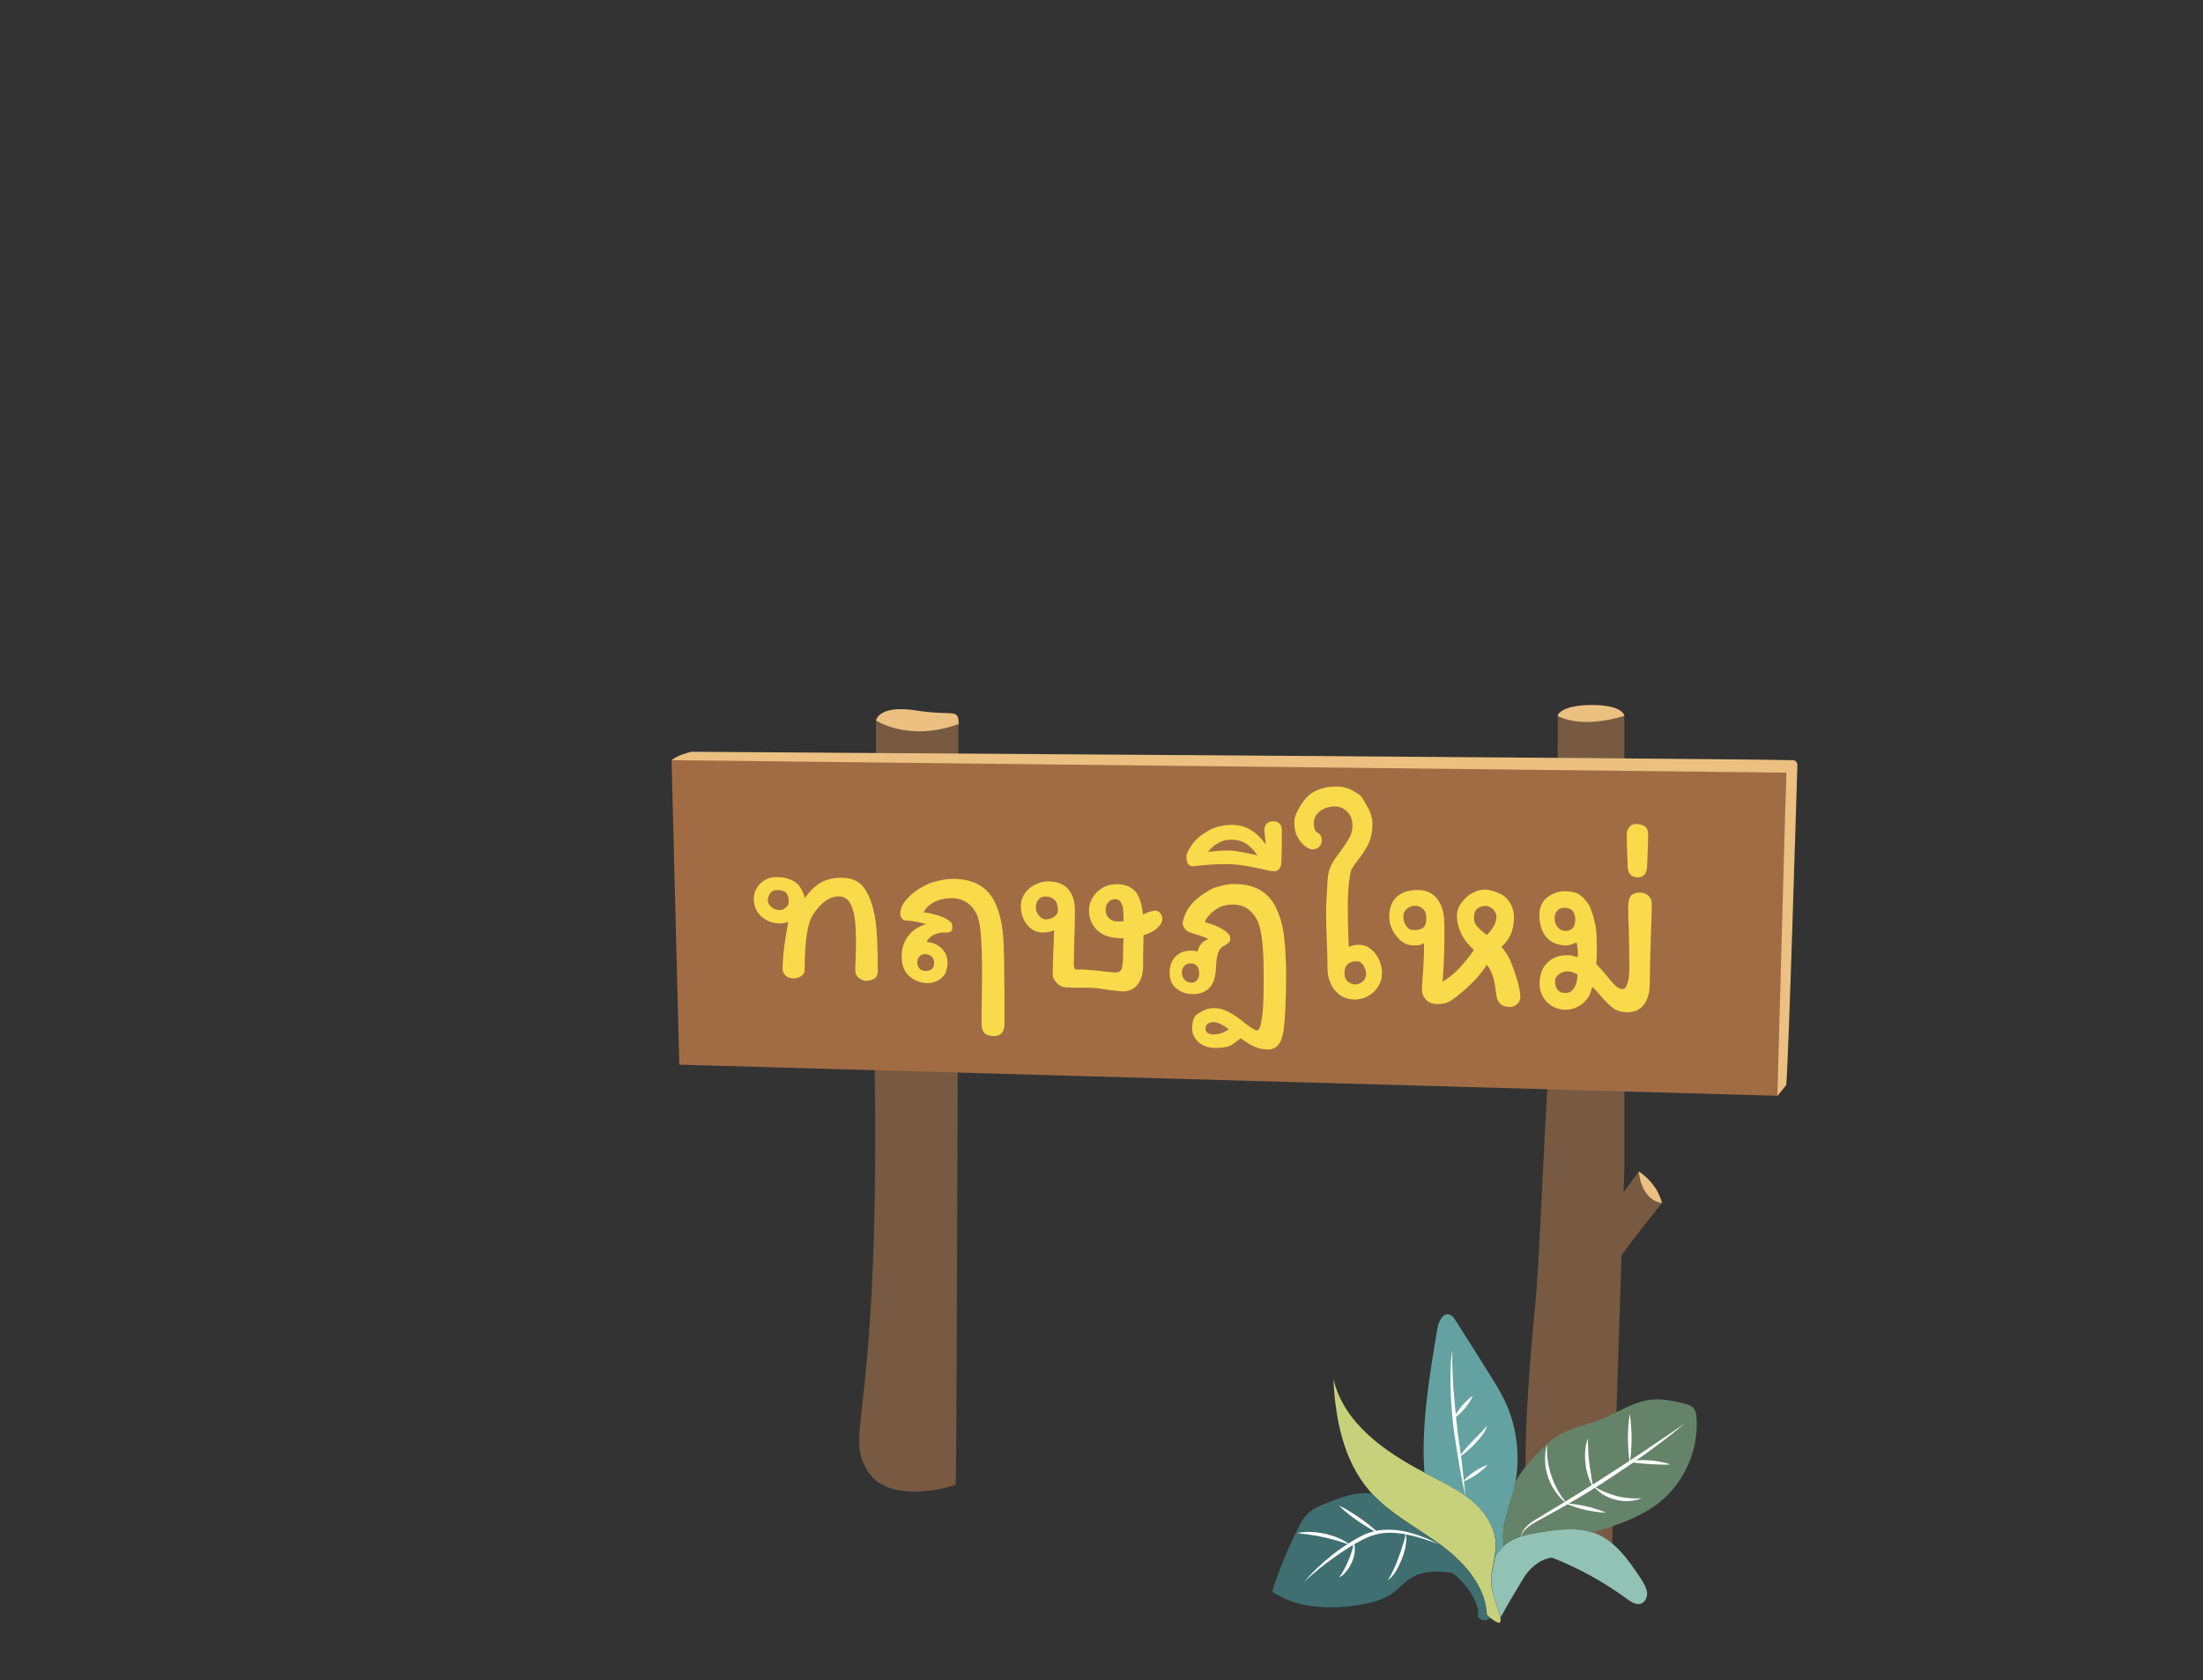 <?xml version="1.0" encoding="utf-8"?>
<!-- Generator: Adobe Illustrator 22.0.1, SVG Export Plug-In . SVG Version: 6.00 Build 0)  -->
<svg version="1.1" id="Layer_1" xmlns="http://www.w3.org/2000/svg" xmlns:xlink="http://www.w3.org/1999/xlink" x="0px" y="0px"
	 viewBox="0 0 970 740" style="enable-background:new 0 0 970 740;" xml:space="preserve">
<rect x="0" y="0" width="970" height="740" fill="#333333" stroke="none"/>
<style type="text/css">
	.st0{fill:#775A41;}
	.st1{fill:#EBC081;}
	.st2{fill:#A16C44;}
	.st3{fill:#F9DA4A;}
	.st4{fill:#C7D17B;}
	.st5{fill:#92C2B4;}
	.st6{fill:#64A2A1;}
	.st7{fill:#658369;}
	.st8{fill:#3F6F71;}
	.st9{fill:#FFFFFF;}
</style>
<g id="Layer_4">
	<g>
		<g>
			<g>
				<g>
					<path class="st0" d="M685.9,314.9c0,0,14.1,3.5,29.3,0v23.4v177l-5.4,165.9c0,0-24.9,3.4-33.7-6.3s-2-81,0-101.5
						s4.1-87,6.9-118.4C685.9,423.6,685.9,314.9,685.9,314.9z"/>
					<path class="st1" d="M685.9,314.9c0,0,1.7-4.5,15.4-4.4s13.9,4.8,13.9,4.8s-17.8,6-29.3,0L685.9,314.9L685.9,314.9z"/>
					<path class="st1" d="M385.7,317.3c0,0,1.1-7,17.6-4.4s18.8-1.2,18.8,6S390.8,326.1,385.7,317.3z"/>
					<path class="st0" d="M385.7,335.3v-18c0,0,14.4,9.6,36.3,1.6c0,0-0.5,307.3-1.2,335.1c0,0-30.1,10.2-39.5-7.3
						s6.6-21.6,3.7-184.1L385.7,335.3z"/>
					<path class="st2" d="M295.7,334.8c0,0,476.1,2.4,490.7,5.4c0,0-2,142.4-3.9,142.4s-483.4-13.7-483.4-13.7L295.7,334.8z"/>
					<path class="st0" d="M731.8,529.8c0,0-15.4,19-21.8,28.7c-1.1,1.6-3.5,1.3-4.1-0.5c-1.6-4.8-3.3-12.9-0.3-20.1l15.9-21.9
						C721.5,515.9,724.1,527.2,731.8,529.8z"/>
					<path class="st1" d="M721.5,515.9c0,0,7.8,4.5,10.3,13.9C731.8,529.8,723.2,529.6,721.5,515.9z"/>
					<path class="st1" d="M295.7,334.8c0,0,2.6-2.3,8.8-3.7c0,0,450.8,2.9,484.9,3.7c1.1,0,2,1,2,2.1c-0.5,16.4-3.8,128.1-4.9,141
						l-3.9,4.8l3.9-142.4L295.7,334.8z"/>
					<g>
						<path class="st3" d="M352.6,430c-1.2,0.7-2.3,1-3.5,0.9c-1.4-0.1-2.5-0.5-3.3-1.3s-1.2-1.8-1.2-3c0-2.4,0.2-5.6,0.7-9.6
							c0.5-3.9,1.1-7.6,1.8-11c-1,0.5-2.3,0.7-4,0.7c-3.2-0.1-5.9-1.2-8-3.2s-3.2-4.5-3.2-7.5c0-2.7,1-5,2.9-6.9s4.5-2.9,7.6-2.8
							s5.7,0.8,7.7,2.2c2,1.4,3.5,3.8,4.3,7.1c1.8-2.8,4-5,6.7-6.7c2.7-1.6,6-2.4,10-2.3c4.2,0.1,7.3,1.6,9.4,4.5s3.7,7.1,4.7,12.5
							c0.9,5.1,1.3,13.1,1.3,24c0,1.7-0.6,2.9-1.7,3.5s-2.3,0.9-3.6,0.9c-0.9,0-1.9-0.5-3-1.3s-1.6-1.9-1.6-3.4c0-1.4,0-2.6,0.1-3.6
							c0.1-3.1,0.2-6,0.2-8.7c0-3.5-0.1-6.6-0.4-9.3c-0.3-2.9-0.9-5.4-2-7.6c-1.1-2.1-2.8-3.3-5.1-3.3c-4-0.1-7.8,2.6-11.4,8
							c-2.4,3.5-3.7,11.6-3.7,24.4C354.3,428.4,353.7,429.4,352.6,430z M346,399.7c0.9-0.8,1.3-1.5,1.3-2.4c0-1.7-0.3-3-1-3.9
							s-2.1-1.4-4.1-1.4c-1.3,0-2.3,0.4-3,1.4c-0.8,1-1.1,2-1.1,3.1c0,1.2,0.5,2.1,1.5,3c1,0.8,2.2,1.3,3.8,1.3
							C344.2,400.8,345.1,400.5,346,399.7z"/>
						<path class="st3" d="M403.3,405.9c-1.7-0.3-3.1-0.4-4.4-0.5c-0.7,0-1.3-0.3-1.8-0.9s-0.7-1.3-0.7-2.1c0-2,0.9-4.1,2.6-6.1
							s3.8-3.7,6.2-5.2c2.4-1.4,4.7-2.4,6.8-2.9c1.7-0.4,3-0.7,4.2-0.9c1.1-0.2,2.6-0.2,4.5-0.2c3.8,0.1,7.2,0.9,10.1,2.5
							s5.1,3.8,6.7,6.7c2.1,3.9,3.5,8.9,4.1,15c0.5,3.9,0.7,17,0.7,39.5c0,3.8-1.7,5.7-5.1,5.5c-1.7-0.1-3-0.5-3.8-1.4
							c-0.8-0.8-1.2-2.3-1.2-4.3c0-4.4,0-7.9,0.1-10.3l0.1-12.2c0-6.5-0.2-11.9-0.5-16.2c-0.3-4.4-1-7.5-1.9-9.3
							c-1-2.1-2.4-3.8-4.1-5c-1.8-1.2-3.8-1.9-6.3-2c-3-0.1-5.7,0.4-8,1.6c-2.3,1.1-3.9,2.6-4.9,4.6c5,0.7,8.7,1.9,11.2,3.7
							c0.7,0.5,1.1,1,1.2,1.4c0.2,0.5,0.2,0.9,0.2,1.2c0,0.3,0,0.6,0,0.7c0,1.3-0.9,2-2.8,1.9c-2.6-0.1-4.7,0.5-6.3,1.6
							c-0.5,0.3-0.9,0.8-1.4,1.3c-0.5,0.6-0.7,1-0.7,1.3c2.4,0.1,4.6,1,6.4,2.7s2.7,3.8,2.7,6.4c0,1.2-0.2,2.3-0.5,3.4
							s-0.7,1.8-1.2,2.3c-0.9,1.1-1.9,1.9-3.3,2.5c-1.3,0.6-2.6,0.8-3.8,0.8c-3.4-0.1-6.2-1.3-8.3-3.3c-2.1-2.1-3.1-4.8-3.1-8.4
							s1-6.6,2.9-9.1s4.6-4.2,7.9-5.2C406.4,406.6,404.9,406.2,403.3,405.9z M404.9,421.2c-0.7,0.6-1,1.6-1,2.7s0.3,1.9,0.9,2.6
							s1.5,1.1,2.6,1.1c1.3,0,2.2-0.2,2.9-0.8c0.7-0.6,1-1.5,1-2.6s-0.3-2.1-1-2.8c-0.7-0.7-1.7-1.1-3-1.2
							C406.4,420.2,405.6,420.5,404.9,421.2z"/>
						<path class="st3" d="M501,433.5c-1.7,2.2-4.1,3.3-7.2,3.1c-1.3-0.1-3.2-0.3-5.6-0.6c-2.9-0.5-5.7-0.9-8.3-1
							c-0.8,0-2.2,0-4.2,0c-2.4,0-4.5,0-6.3-0.1c-1.5-0.1-2.9-0.7-4.1-2s-1.8-2.5-1.8-3.6l0.2-8c0.1-2.3,0.3-6.2,0.4-11.5
							c-0.3,0.1-1,0.3-2.1,0.6c-1.1,0.2-2.1,0.3-3.2,0.3c-2.7-0.1-4.9-1.3-6.7-3.6c-1.8-2.3-2.6-5-2.6-8c0-2.1,0.6-4,1.8-5.7
							c1.2-1.7,2.7-3,4.7-3.9c1.9-0.9,3.9-1.4,6-1.3c3.8,0.1,6.6,1.3,8.5,3.6c1.9,2.3,2.8,5.4,2.8,9.3c0,4.2-0.1,8.6-0.3,13.4
							l-0.2,10.3c0,0.7,0.1,1.2,0.3,1.6c0.2,0.4,0.5,0.6,0.8,0.6h2.9c3.7,0.2,6.9,0.5,9.6,0.9c2.4,0.2,3.9,0.4,4.5,0.4
							c1.6,0.1,2.6-0.5,3-1.7s0.6-3.4,0.6-6.6c0-1.7,0.1-3.9,0.2-6.8h-1.5c-4.6-0.1-8.1-1.4-10.3-3.7c-2.2-2.3-3.4-5.1-3.4-8.5
							c0-2,0.5-3.9,1.6-5.7c1.1-1.8,2.5-3.2,4.4-4.3c1.9-1.1,4-1.6,6.4-1.6c3.4,0.1,6,1.1,7.8,3s3,5.4,3.6,10.4
							c2.4-1.2,4.3-1.8,5.6-1.7c0.7,0,1.4,0.4,2,1.1s0.9,1.6,0.9,2.7c0,1-0.7,2.3-2.1,3.7c-1.4,1.4-3.5,2.5-6.2,3.3
							c-0.1,5.7-0.2,9.8-0.2,12.4C503.5,428.2,502.7,431.2,501,433.5z M457.2,396.3c-0.8,1-1.1,2.1-1.1,3.2c0,1.4,0.4,2.6,1.3,3.7
							s1.9,1.7,3.3,1.7c1.1,0,2.3-0.3,3.4-1.1c1.2-0.8,1.7-1.8,1.7-2.9c0-1.9-0.4-3.4-1.3-4.4s-2.1-1.6-3.6-1.6
							C459.2,394.7,458,395.2,457.2,396.3z M491.2,396c-1.3,0-2.4,0.4-3.2,1.4c-0.8,0.9-1.2,2.1-1.2,3.4c0,1.4,0.5,2.5,1.4,3.5
							c1,1,2.1,1.5,3.4,1.5c0.9,0,1.9,0,3.1-0.1c0-1.5,0-2.8-0.1-4.2c-0.1-1.3-0.2-2.3-0.5-2.9C493.5,396.9,492.5,396,491.2,396z"/>
						<path class="st3" d="M541.6,446c2.1,1.2,4.4,2.8,6.7,4.7c1.3,1.1,2.4,1.8,3.2,2.3s1.5,0.8,2,0.8c0.8,0,1.4-1.3,1.9-4.1
							c0.7-3.6,1-8.9,1-15.8v-5.6c0-11.2-0.9-18.7-2.6-22.5c-1-2.2-2.4-4-4.1-5.3c-1.8-1.3-3.8-2-6.3-2.1c-1.5,0-3.1,0.1-4.6,0.5
							c-1.6,0.4-3.1,1.3-4.7,2.6c-0.7,0.5-1.5,1.3-2.2,2.2c-0.8,0.9-1.2,1.7-1.3,2.5c4,1,7,2.4,9.2,4.1c0.9,0.7,1.4,1.3,1.6,1.6
							c0.2,0.4,0.3,0.9,0.3,1.7c0,0.6-0.2,1.1-0.6,1.5c-0.4,0.4-0.9,0.7-1.5,1.1c-0.6,0.3-1,0.6-1.2,0.7c-1.1,0.7-1.8,1.7-2.2,3.2
							c-0.4,1.4-0.6,2.9-0.7,4.5c-0.1,1.5-0.2,2.6-0.2,3.2c-0.7,7-4.3,10.3-10.9,10c-2.4-0.1-4.5-0.9-6.5-2.5s-2.9-3.9-2.9-6.9
							s0.9-5.4,2.7-7.2c1.8-1.8,4.2-2.6,7.1-2.5c0.6,0,1.1,0.1,1.6,0.2s0.8,0.1,0.9,0.1c0.3-1.3,0.9-2.4,1.7-3.4
							c0.8-0.9,1.8-1.6,3.1-2c-1.3-0.7-3.1-1.4-5.6-2.1c-1.6-0.5-2.7-0.9-3.4-1.2c-0.7-0.4-1.2-0.9-1.7-1.7
							c-0.5-0.8-0.7-1.4-0.7-1.9c0-0.4,0.2-1.2,0.5-2.2c0.4-1.1,0.7-2,1.1-2.8c0.9-1.8,2.2-3.5,3.9-5.1s3.6-2.9,5.4-4
							c1.8-1.1,3.3-1.8,4.4-2c1.7-0.5,3-0.8,4.2-1c1.1-0.2,2.6-0.3,4.5-0.2c7.8,0.2,13.4,3.4,16.8,9.7c1.9,3.8,3.2,8,3.8,12.6
							c0.6,4.7,0.9,10.3,1,16.8c0,11.2-0.4,19.5-1.1,25.2c-0.5,3.1-1.3,5.3-2.5,6.7c-1.2,1.3-2.8,1.9-4.9,1.8
							c-2-0.1-3.8-0.5-5.2-1.1s-2.7-1.3-3.8-2.1c-1.1-0.8-1.9-1.3-2.5-1.7c-0.5,0.3-1.2,0.9-2.1,1.6c-0.9,0.7-1.8,1.3-2.7,1.7
							c-1.9,0.8-4.3,1-7.2,0.9c-2.8-0.1-5.1-1.1-6.8-2.7c-1.7-1.7-2.6-3.6-2.6-5.8c0-3.4,0.9-5.7,2.8-6.7c1.4-0.9,2.6-1.5,3.6-1.8
							c1-0.4,2.3-0.5,3.9-0.5C537.3,444.1,539.5,444.8,541.6,446z M526.9,431.8c0.8-0.8,1.1-1.7,1.1-2.9c0-3-1.2-4.5-3.7-4.6
							c-1.1,0-2.1,0.3-2.8,1.1c-0.8,0.8-1.1,1.7-1.1,2.7c0,1.3,0.3,2.3,1,3.2c0.7,0.9,1.6,1.4,2.6,1.4
							C525.2,433,526.2,432.6,526.9,431.8z M541,453.3c-1.4-1.1-2.6-1.8-3.6-2.3s-2-0.8-3.2-0.8c-0.9,0-1.7,0.2-2.4,0.7
							s-1,1.2-1,2.1c0,0.8,0.3,1.5,0.9,1.9c0.6,0.4,1.4,0.7,2.3,0.7C536.7,455.6,539,454.9,541,453.3z"/>
						<path class="st3" d="M564.4,372.4l-0.2,7.4c0,1-0.3,1.9-0.8,2.7c-0.6,0.8-1.3,1.2-2.2,1.2c-1.3,0-3.5-0.4-6.6-1.2
							c-5.9-1.2-10.3-1.9-13.3-1.9c-3.2,0-5.9,0-8.3,0.2c-2.4,0.2-3.8,0.3-4.4,0.4c-0.7,0.1-1.4,0.1-2,0.2s-1.1,0.1-1.5,0.1
							c-1.8,0-2.7-1.5-2.7-4.4c0-1.1,0.8-2.7,2.4-5c1.6-2.3,3.9-4.3,7-6.1c3-1.8,6.6-2.7,10.7-2.7c3.2,0,6,0.8,8.5,2.4
							s4.6,3.7,6.3,6.3c0-0.6-0.1-1.9-0.4-4.1l-0.2-2.2c0-1.4,0.4-2.4,1.1-3c0.8-0.7,1.7-1,2.7-1c2.6,0,3.9,1.4,3.9,4.2V372.4z
							 M553.7,376.7c-1.8-2.5-3.6-4.3-5.3-5.3s-3.7-1.6-6.2-1.6c-2.2,0-4.2,0.5-6,1.6s-3.3,2.3-4.3,3.8c3.3-0.4,6.4-0.7,9.2-0.6
							C542.9,374.5,547.1,375.3,553.7,376.7z"/>
						<path class="st3" d="M602.5,356.1c1.2,2.3,1.8,4.5,1.8,6.6c0,3.5-0.6,6.4-1.7,8.8c-1.1,2.3-2.7,4.8-4.7,7.3
							c-1.1,1.4-1.9,2.5-2.4,3.4c-0.6,0.9-0.9,1.9-1,2.8c-0.3,2-0.6,3.8-0.7,5.3c-0.1,1.5-0.2,3.3-0.3,5.4c-0.1,1.7,0,4.8,0,9.1
							c0.1,4.3,0.2,8.4,0.4,12.3c0-0.1,0.5-0.3,1.4-0.6c1-0.3,2.1-0.4,3.3-0.4c2.7,0.1,5,1.4,7,3.9c1.9,2.5,2.9,5.4,2.9,8.5
							c0,2.3-0.6,4.4-1.8,6.2c-1.2,1.8-2.7,3.2-4.7,4.2c-1.9,1-3.9,1.4-6,1.3c-3.4-0.1-6.1-1.5-8.3-4.1c-2.1-2.6-3.2-5.9-3.2-9.9
							c0-3.4-0.1-7.3-0.3-11.7c-0.1-1.7-0.1-3.8-0.2-6.1c-0.1-2.3-0.1-4.8-0.1-7.5l0.1-3.6l0.3-5.2c0.1-3.1,0.3-5.5,0.6-7.3
							c0.3-1.7,0.9-3.2,1.7-4.6s2-3.2,3.6-5.3c1.8-2.4,3.1-4.4,4-6s1.3-3.4,1.3-5.3c0-2.6-0.8-4.7-2.4-6.2c-1.6-1.5-3.3-2.2-5.3-2.2
							c-2.6,0-4.9,0.7-6.6,2.1c-1.8,1.4-2.7,3.1-2.7,5c0,1.5,0.2,2.6,0.5,3.2s0.7,1,1,1.2s0.6,0.4,0.7,0.4c0.5,0.4,0.8,0.9,1,1.4
							s0.3,1.1,0.3,1.8c0,0.9-0.4,1.8-1.1,2.6c-0.8,0.8-1.8,1.2-3,1.2c-0.9,0-1.9-0.5-3.2-1.4s-2.4-2.3-3.4-4.1
							c-1-1.8-1.4-4-1.4-6.5c0-1.9,0.9-4.3,2.6-7.1c1.7-2.8,3.5-4.7,5.2-5.8c3.2-1.9,6.8-2.8,10.9-2.8c2.4,0,4.6,0.5,6.6,1.6
							s3.5,2,4.3,2.9C600.3,352.2,601.3,353.8,602.5,356.1z M600,432.3c1-0.9,1.5-2,1.5-3.4c0-1.2-0.4-2.4-1.1-3.6
							c-0.8-1.3-1.7-1.9-2.8-1.9c-1.7-0.1-3.1,0.3-4.1,1.2c-1,0.9-1.5,2.1-1.5,3.8c0,1.8,0.5,3.1,1.5,3.9s2,1.2,3.2,1.3
							C597.9,433.5,599,433.1,600,432.3z"/>
						<path class="st3" d="M668,431.5c0.9,3,1.4,5.6,1.4,7.7c0,1.2-0.5,2.2-1.5,3.1s-2.2,1.3-3.4,1.2c-1.7-0.1-3-0.5-3.9-1.4
							s-1.4-1.9-1.6-3.1c-0.5-3.8-1-6.6-1.5-8.5c-0.5-1.8-1.4-3.7-2.8-5.6c-1.6,2.4-3.1,4.3-4.4,5.8c-1.4,1.5-3.1,3.2-5.2,5.1
							c-3.1,2.7-5.4,4.4-6.9,5.3c-1.5,0.8-3.4,1.2-5.6,1.1c-2.2-0.1-3.8-0.8-4.9-2.1c-1.1-1.3-1.6-2.6-1.6-3.9
							c0-1.5,0.1-3.4,0.3-5.8c0.5-6.3,0.7-11.3,0.6-15c-0.1,0.1-0.5,0.3-1.2,0.6c-0.7,0.3-1.9,0.4-3.7,0.4c-1.9-0.1-3.6-0.7-5.2-2
							c-1.6-1.3-2.8-2.9-3.8-4.8c-0.9-1.9-1.4-3.8-1.4-5.7c0-4.1,1.2-7.1,3.5-9.1s5.5-2.9,9.5-2.8c3.5,0.1,6.2,1.4,8.2,4
							c1.9,2.6,3,5.9,3,9.9c0.1,1.5,0.1,3.7,0.1,6.5c0,6.6-0.3,13.3-0.8,20c2.9-1.9,5.3-3.8,7.2-5.8s4.1-4.7,6.6-8.2
							c-2.4-2.1-4.3-4.5-5.6-7.2s-1.9-5.3-1.9-7.7c0-2.1,0.6-4,1.9-5.8c1.3-1.8,2.8-3.3,4.8-4.3c1.9-1.1,3.8-1.6,5.6-1.6
							c1.5,0,3.1,0.4,5,1.1c1.8,0.7,3.1,1.4,3.9,2.1c2.6,2.4,3.9,5.5,3.9,9c0,2.8-0.5,5.3-1.4,7.5c-1,2.2-2.3,4-4.1,5.5
							c0.7,0.8,1.5,1.9,2.3,3.1c0.8,1.3,1.4,2.4,1.8,3.4C666.1,425.8,667.1,428.5,668,431.5z M626.6,408.6c1-0.7,1.4-2.2,1.4-4.3
							c0-1.8-0.5-3.2-1.6-4.1s-2.1-1.3-3.2-1.3c-1.4,0-2.6,0.4-3.7,1.3c-1.1,0.9-1.6,2.1-1.6,3.6c0,1.4,0.4,2.7,1.2,3.9
							c0.8,1.2,1.8,1.9,3,1.9C624.2,409.7,625.7,409.3,626.6,408.6z M650.5,408.2c1,1.1,2.4,2.3,4.2,3.6c2.8-2.9,4.2-5.6,4.2-8
							c0-1.2-0.5-2.3-1.5-3.3s-2-1.5-3-1.5c-1.7,0-3.1,0.4-4,1.2c-1,0.9-1.4,2.2-1.4,4C649,405.8,649.5,407.1,650.5,408.2z"/>
						<path class="st3" d="M726.1,394.8c0.8,0.9,1.2,2,1.2,3.2c0,2.7-0.1,7.2-0.4,13.7c-0.3,10.1-0.5,17.3-0.5,21.7
							c0,3.8-0.9,6.9-2.7,9.2c-1.8,2.3-4.4,3.4-7.9,3.2c-2.2-0.1-4-0.7-5.4-1.7s-3.1-2.7-5.2-5c-1.3-1.6-2.6-3.1-4.2-4.5
							c-0.5,3.2-2,5.7-4.3,7.5s-4.9,2.7-7.7,2.6c-3.2-0.1-5.9-1.3-8-3.5s-3.1-4.9-3.1-8.1c0-3.9,1.2-7,3.5-9.2s5.3-3.3,8.9-3.2
							c1.2,0,2.6,0.3,4.4,0.9c0.1-0.7,0.1-1.8,0-3.2c-0.1-1.5-0.3-2.6-0.6-3.3c-2.1,0.9-3.7,1.4-4.7,1.3c-3.6-0.1-6.5-1.3-8.5-3.6
							c-2-2.3-3.1-5.6-3.1-9.8c0-3.4,1.2-6,3.5-7.8s4.9-2.7,7.6-2.7c2.8,0.1,4.9,0.5,6.2,1.3c1.4,0.8,2.8,2.3,4.3,4.4
							c0.8,1.3,1.6,3.4,2.4,6.4c0.8,3,1.2,5.7,1.2,8.1l0.1,5.9c0,2.7-0.1,4.6-0.3,5.9c0.8,0.8,2.4,2.6,4.8,5.4
							c1.5,2,2.8,3.4,3.8,4.3s2,1.4,3.1,1.4c0.9,0,1.6-0.8,2.1-2.6c0.6-1.7,0.8-3.9,0.8-6.6c0-6.9-0.1-14.1-0.4-21.4l-0.1-5
							c0-2.8,0.4-4.7,1.3-5.6c0.9-0.9,2.3-1.3,4.5-1.3C724.2,393.4,725.3,393.9,726.1,394.8z M685.6,401.2c-0.8,1-1.1,2-1.1,3.1
							c0,1.6,0.4,2.9,1.3,4c0.9,1.1,1.9,1.6,3.1,1.7c3.1,0.1,4.7-1.6,4.7-5s-1.6-5.1-4.7-5.2C687.4,399.8,686.4,400.2,685.6,401.2z
							 M693.1,435.1c1-1.6,1.5-3.6,1.5-5.9c-0.3-0.2-0.8-0.4-1.7-0.8s-1.8-0.6-2.7-0.6c-1.3,0-2.5,0.4-3.7,1.2
							c-1.2,0.9-1.8,1.9-1.8,3.2c0,1.6,0.4,2.8,1.1,3.7c0.8,0.9,1.8,1.4,3.1,1.4C690.7,437.5,692.1,436.7,693.1,435.1z"/>
						<path class="st3" d="M718,385.3c-0.8-0.7-1.2-1.8-1.3-3.3c-0.1-2.2-0.2-4.8-0.3-7.8s-0.1-5.3-0.1-6.9c-0.1-0.9,0.3-1.9,1-2.9
							s1.7-1.5,2.8-1.5c3.7,0,5.6,1.5,5.6,4.4c0,2.1-0.1,4.6-0.2,7.7c-0.1,3.1-0.2,5.4-0.3,7.1c-0.1,1.4-0.5,2.4-1.2,3.2
							c-0.7,0.8-1.6,1.1-2.9,1.1C719.8,386.4,718.7,386,718,385.3z"/>
					</g>
				</g>
				<g>
					<path class="st4" d="M587.1,607.2c0.8,17.6,4.4,36.1,15.9,49.4c0.3,0.4,0.7,0.8,1,1.1l0,0c8.2,8.9,19.2,14.7,29.1,21.8l0,0
						c0.2,0.1,0.3,0.2,0.5,0.3c10.4,7.6,20.2,18.1,21,30.9c-0.2,0.3,0.5,1,1.5,1.8l0,0c1.6,1.3,3.8,2.6,4.2,2.2
						c0.6-0.6,0.5-1.6,0.3-2.4c0-0.1,0-0.1,0-0.1c-1.3-5.1-3.8-10-4-15.2c-0.2-3.8,0.9-7.6,1.5-11.5c0.3-1.7,0.5-3.5,0.5-5.2
						c-0.1-7.2-4.3-13.9-9.7-18.7c-1.3-1.2-2.7-2.2-4.1-3.2l0,0c-4.5-3.1-9.5-5.6-14.4-8.2c-1.1-0.6-2.2-1.1-3.3-1.7
						C609.4,639.2,591.5,626.6,587.1,607.2z"/>
					<path class="st5" d="M656.7,697.2c0.2,5.2,2.7,10.1,4,15.2v0.1c2.7-5.3,6.7-11.7,9.6-16.6c2.8-4.9,7.5-9.2,13-9.9
						c11.8,4.6,23,10.8,33.2,18.3c1.8,1.3,3.9,2.7,6,2c2-0.7,2.9-3,2.7-5.1c-0.3-2-1.4-3.8-2.5-5.6c-5.4-8.2-11.4-16.9-20.5-20.4
						c-0.3-0.1-0.7-0.2-1-0.3c-7.2-2.4-15.2-1.3-22.7-0.1c-3.2,0.5-6.3,1-9.3,2l0,0c-1.4,0.5-2.8,1.1-4.1,1.8
						c-1,0.6-1.9,1.3-2.8,2.1c-1.3,1.2-2.8,3-4,4.9C657.6,689.6,656.5,693.4,656.7,697.2z"/>
					<path class="st6" d="M627.2,648.7c1.1,0.6,2.2,1.2,3.3,1.7c4.9,2.5,9.9,5,14.4,8.2l0,0c1.4,1,2.8,2.1,4.1,3.2
						c5.4,4.8,9.6,11.5,9.7,18.7c0,1.8-0.2,3.5-0.5,5.2c1.2-1.9,2.8-3.7,4-4.9c-1.6-7.9,2.1-16,4.2-24c0.3-1.2,0.6-2.3,0.8-3.5
						c0,0,0,0,0-0.1c2.3-12.4,0.6-25.5-4.9-36.8c-1.9-3.8-4.1-7.4-6.3-10.9c-5-8-10-16-15.1-23.9c-0.7-1.1-1.4-2.2-2.6-2.6
						c-2.9-1-4.9,3-5.4,6.1C629.5,605.3,625.6,628.3,627.2,648.7z"/>
					<path class="st7" d="M662.2,680.8c0.8-0.8,1.8-1.5,2.8-2.1c1.3-0.8,2.6-1.4,4.1-1.8l0,0c3-1,6.2-1.5,9.3-2
						c7.6-1.2,15.5-2.3,22.7,0.1c10.3-3.1,20.8-6.5,29.3-13.1c11.2-8.8,17.6-23.3,16.6-37.4c-0.1-1.7-0.4-3.5-1.6-4.7
						c-1-0.9-2.3-1.2-3.6-1.6c-4.7-1.1-9.5-2.2-14.3-1.8c-8.2,0.7-15.3,5.9-23,8.9c-6.4,2.5-13.3,3.6-19.1,7.3
						c-1.4,0.9-3.3,2.5-5.5,4.6c-5.3,5-11.6,12.3-12.9,16.2c0,0,0,0,0,0.1c-0.2,1.2-0.5,2.3-0.8,3.5
						C664.3,664.8,660.6,672.9,662.2,680.8z"/>
					<path class="st8" d="M560.1,701c11.1,7.4,25.4,8,38.6,5.8c5.1-0.8,10.2-2.1,14.4-5.1c2.6-1.9,4.7-4.4,7.4-6.2
						c5.4-3.7,12.2-3.8,18.8-2.8c5.7,3.7,12.7,13.6,11.4,19.2c0,0,1.8,3.2,5.5,0.8c-1-0.8-1.7-1.5-1.5-1.8
						c-0.8-12.9-10.6-23.4-21-30.9c-0.2-0.1-0.3-0.2-0.5-0.3l0,0c-9.9-7.1-20.9-12.9-29.1-21.8l0,0c-6.5-1.1-13.2,1.4-19.5,3.9
						c-3.1,1.2-6.3,2.5-8.7,4.8c-2,1.9-3.4,4.5-4.6,7C566.9,682.3,563.2,691.6,560.1,701z"/>
					<g>
						<path class="st9" d="M669.5,678.2c0-0.9,0.2-1.9,0.5-2.8c0.4-0.9,0.9-1.7,1.5-2.4c1.2-1.4,2.8-2.6,4.4-3.6l9.6-5.8
							c6.4-3.9,12.7-7.8,19-11.8s12.5-8.1,18.7-12.2c3.1-2.1,6.2-4.2,9.3-6.3l9.3-6.3c-2.9,2.4-5.8,4.7-8.8,7s-6,4.5-9,6.7
							c-6.1,4.4-12.3,8.5-18.6,12.6c-6.3,4-12.7,7.9-19.2,11.5l-9.8,5.4c-1.6,0.9-3.2,1.9-4.5,3.2
							C670.5,674.6,669.6,676.3,669.5,678.2z"/>
					</g>
					<g>
						<path class="st9" d="M717.6,644.3c-0.3-1.8-0.5-3.6-0.6-5.4c-0.1-1.8-0.2-3.6-0.2-5.4c0-1.8,0-3.6,0.2-5.4
							c0.1-1.8,0.3-3.6,0.6-5.4c0.3,1.8,0.5,3.6,0.6,5.4c0.1,1.8,0.2,3.6,0.2,5.4c0,1.8-0.1,3.6-0.2,5.4
							C718.1,640.7,717.9,642.5,717.6,644.3z"/>
					</g>
					<g>
						<path class="st9" d="M701.6,655.2c-1-1.6-1.8-3.3-2.3-5.1c-0.6-1.8-1-3.6-1.2-5.5s-0.3-3.8-0.1-5.6c0.1-1.9,0.5-3.7,1.1-5.5
							c0.1,1.9,0.1,3.7,0.2,5.5c0.1,1.8,0.2,3.6,0.5,5.4c0.2,1.8,0.5,3.6,0.8,5.4C700.8,651.6,701.2,653.4,701.6,655.2z"/>
					</g>
					<g>
						<path class="st9" d="M689.9,662.2c-2-1.4-3.6-3.2-5-5.2s-2.5-4.2-3.3-6.5s-1.2-4.8-1.3-7.2s0.2-4.9,0.9-7.2
							c-0.1,2.4,0,4.8,0.3,7.1s0.8,4.6,1.6,6.8c0.7,2.2,1.7,4.3,2.8,6.4C687,658.4,688.4,660.3,689.9,662.2z"/>
					</g>
					<g>
						<path class="st9" d="M717,643.7c1.5-0.3,3.1-0.5,4.7-0.6c1.6-0.1,3.1,0,4.7,0.1c1.6,0.1,3.1,0.3,4.6,0.6s3.1,0.6,4.5,1.2
							c-1.6,0.1-3.1,0.1-4.7,0c-1.5,0-3.1-0.1-4.6-0.2c-1.5-0.1-3.1-0.2-4.6-0.4C720.1,644.3,718.6,644.1,717,643.7z"/>
					</g>
					<g>
						<path class="st9" d="M701.6,654.5c1.7,1,3.3,1.9,5,2.6c1.7,0.7,3.4,1.3,5.2,1.8s3.6,0.7,5.4,0.9c1.8,0.2,3.7,0.2,5.6,0.1
							c-1.8,0.7-3.7,1.1-5.7,1.2c-1.9,0.1-3.9-0.1-5.8-0.6c-1.9-0.5-3.7-1.2-5.4-2.2C704.4,657.3,702.8,656,701.6,654.5z"/>
					</g>
					<g>
						<path class="st9" d="M689.5,662.2c1.5,0,3,0.2,4.5,0.4s3,0.5,4.4,0.8c1.5,0.3,2.9,0.7,4.3,1.2c1.4,0.4,2.9,0.9,4.3,1.6
							c-1.5,0-3-0.2-4.5-0.4s-3-0.5-4.4-0.8c-1.5-0.3-2.9-0.7-4.3-1.2C692.3,663.3,690.9,662.8,689.5,662.2z"/>
					</g>
					<g>
						<path class="st9" d="M574.2,696.7c3.7-4.3,7.8-8.2,12.2-11.7c2.2-1.8,4.5-3.4,6.9-4.9c2.4-1.6,4.8-3,7.4-4.2
							c1.3-0.6,2.7-1.1,4.1-1.4c1.4-0.4,2.8-0.6,4.3-0.7c2.9-0.2,5.8,0,8.6,0.5c5.6,1.1,10.9,3.3,15.9,5.8
							c-5.3-1.9-10.6-3.7-16.1-4.6c-2.7-0.4-5.5-0.6-8.2-0.3c-1.3,0.1-2.7,0.4-4,0.8c-1.3,0.3-2.6,0.8-3.8,1.4
							c-2.5,1.1-4.9,2.5-7.3,4c-2.4,1.5-4.7,3-7,4.7C582.6,689.3,578.3,692.9,574.2,696.7z"/>
					</g>
					<g>
						<path class="st9" d="M607.1,675.4c-1.7-0.8-3.2-1.6-4.7-2.6c-1.5-0.9-3-1.9-4.5-2.9s-2.9-2.1-4.3-3.2c-1.4-1.1-2.8-2.3-4-3.6
							c1.7,0.8,3.2,1.6,4.7,2.6c1.5,0.9,3,1.9,4.5,2.9s2.9,2.1,4.3,3.2C604.5,672.9,605.9,674.1,607.1,675.4z"/>
					</g>
					<g>
						<path class="st9" d="M594.7,680.5c-2-0.7-3.9-1.3-5.8-1.9c-1.9-0.6-3.9-1.1-5.8-1.5c-2-0.5-3.9-0.8-5.9-1.1s-4-0.5-6.1-0.8
							c2-0.4,4.1-0.5,6.2-0.5c2.1,0.1,4.1,0.4,6.2,0.8c2,0.5,4,1.1,5.9,1.9C591.2,678.2,593,679.2,594.7,680.5z"/>
					</g>
					<g>
						<path class="st9" d="M618.9,675.1c0.5,1.9,0.3,3.9,0,5.8c-0.3,1.9-0.9,3.8-1.6,5.6c-0.7,1.8-1.5,3.5-2.5,5.2
							c-1,1.6-2.2,3.3-3.8,4.3c1.1-1.5,1.9-3.2,2.7-4.9s1.5-3.4,2.1-5.2c0.7-1.7,1.3-3.5,1.8-5.3C618.2,678.8,618.8,677,618.9,675.1
							z"/>
					</g>
					<g>
						<path class="st9" d="M595.9,679c0.7,1.4,0.7,3,0.6,4.5c-0.2,1.5-0.6,3-1.2,4.4c-0.6,1.4-1.3,2.7-2.3,3.9c-0.9,1.2-2,2.3-3.4,3
							c0.9-1.2,1.6-2.4,2.3-3.7s1.3-2.5,1.8-3.8c0.6-1.3,1-2.6,1.5-4C595.6,681.9,595.9,680.5,595.9,679z"/>
					</g>
					<g>
						<path class="st9" d="M645.3,659c-0.3-1.3-0.6-2.6-0.9-4c-0.3-1.3-0.6-2.6-0.8-4c-0.5-2.7-1-5.3-1.4-8c-0.5-2.7-0.9-5.3-1.3-8
							l-0.6-4l-0.5-4c-0.6-5.4-1-10.8-1.1-16.2s-0.1-10.9,0.8-16.3c-0.1,2.7-0.1,5.4,0,8.1c0.1,2.7,0.3,5.4,0.4,8.1
							c0.4,5.4,0.9,10.8,1.5,16.1l0.4,4l0.6,4c0.4,2.7,0.7,5.4,1.1,8L645.3,659z"/>
					</g>
					<g>
						<path class="st9" d="M644.1,652.6c0.7-0.9,1.5-1.7,2.4-2.4c0.8-0.7,1.7-1.4,2.6-2c0.9-0.6,1.8-1.2,2.8-1.7s2-1,3.1-1.4
							c-0.7,0.9-1.5,1.7-2.4,2.4c-0.8,0.7-1.7,1.4-2.6,2c-0.9,0.6-1.8,1.2-2.8,1.7C646.2,651.7,645.2,652.2,644.1,652.6z"/>
					</g>
					<g>
						<path class="st9" d="M639.9,624.9c0.5-1.1,1-2,1.7-2.9c0.6-0.9,1.3-1.8,2-2.7c0.7-0.8,1.5-1.7,2.3-2.4
							c0.8-0.8,1.6-1.5,2.6-2.1c-0.5,1.1-1,2-1.6,2.9s-1.3,1.8-2,2.7c-0.7,0.8-1.5,1.7-2.3,2.4C641.7,623.5,640.8,624.2,639.9,624.9
							z"/>
					</g>
					<g>
						<path class="st9" d="M642.1,642c0.9-1.3,2-2.5,3-3.7s2.1-2.3,3.2-3.5l3.3-3.4c1.1-1.1,2.2-2.2,3.1-3.5c-0.3,1.6-1.2,3-2.2,4.3
							c-0.9,1.3-2,2.5-3.1,3.7c-1.1,1.1-2.3,2.3-3.5,3.3C644.8,640.2,643.5,641.2,642.1,642z"/>
					</g>
				</g>
			</g>
		</g>
	</g>
</g>
</svg>
